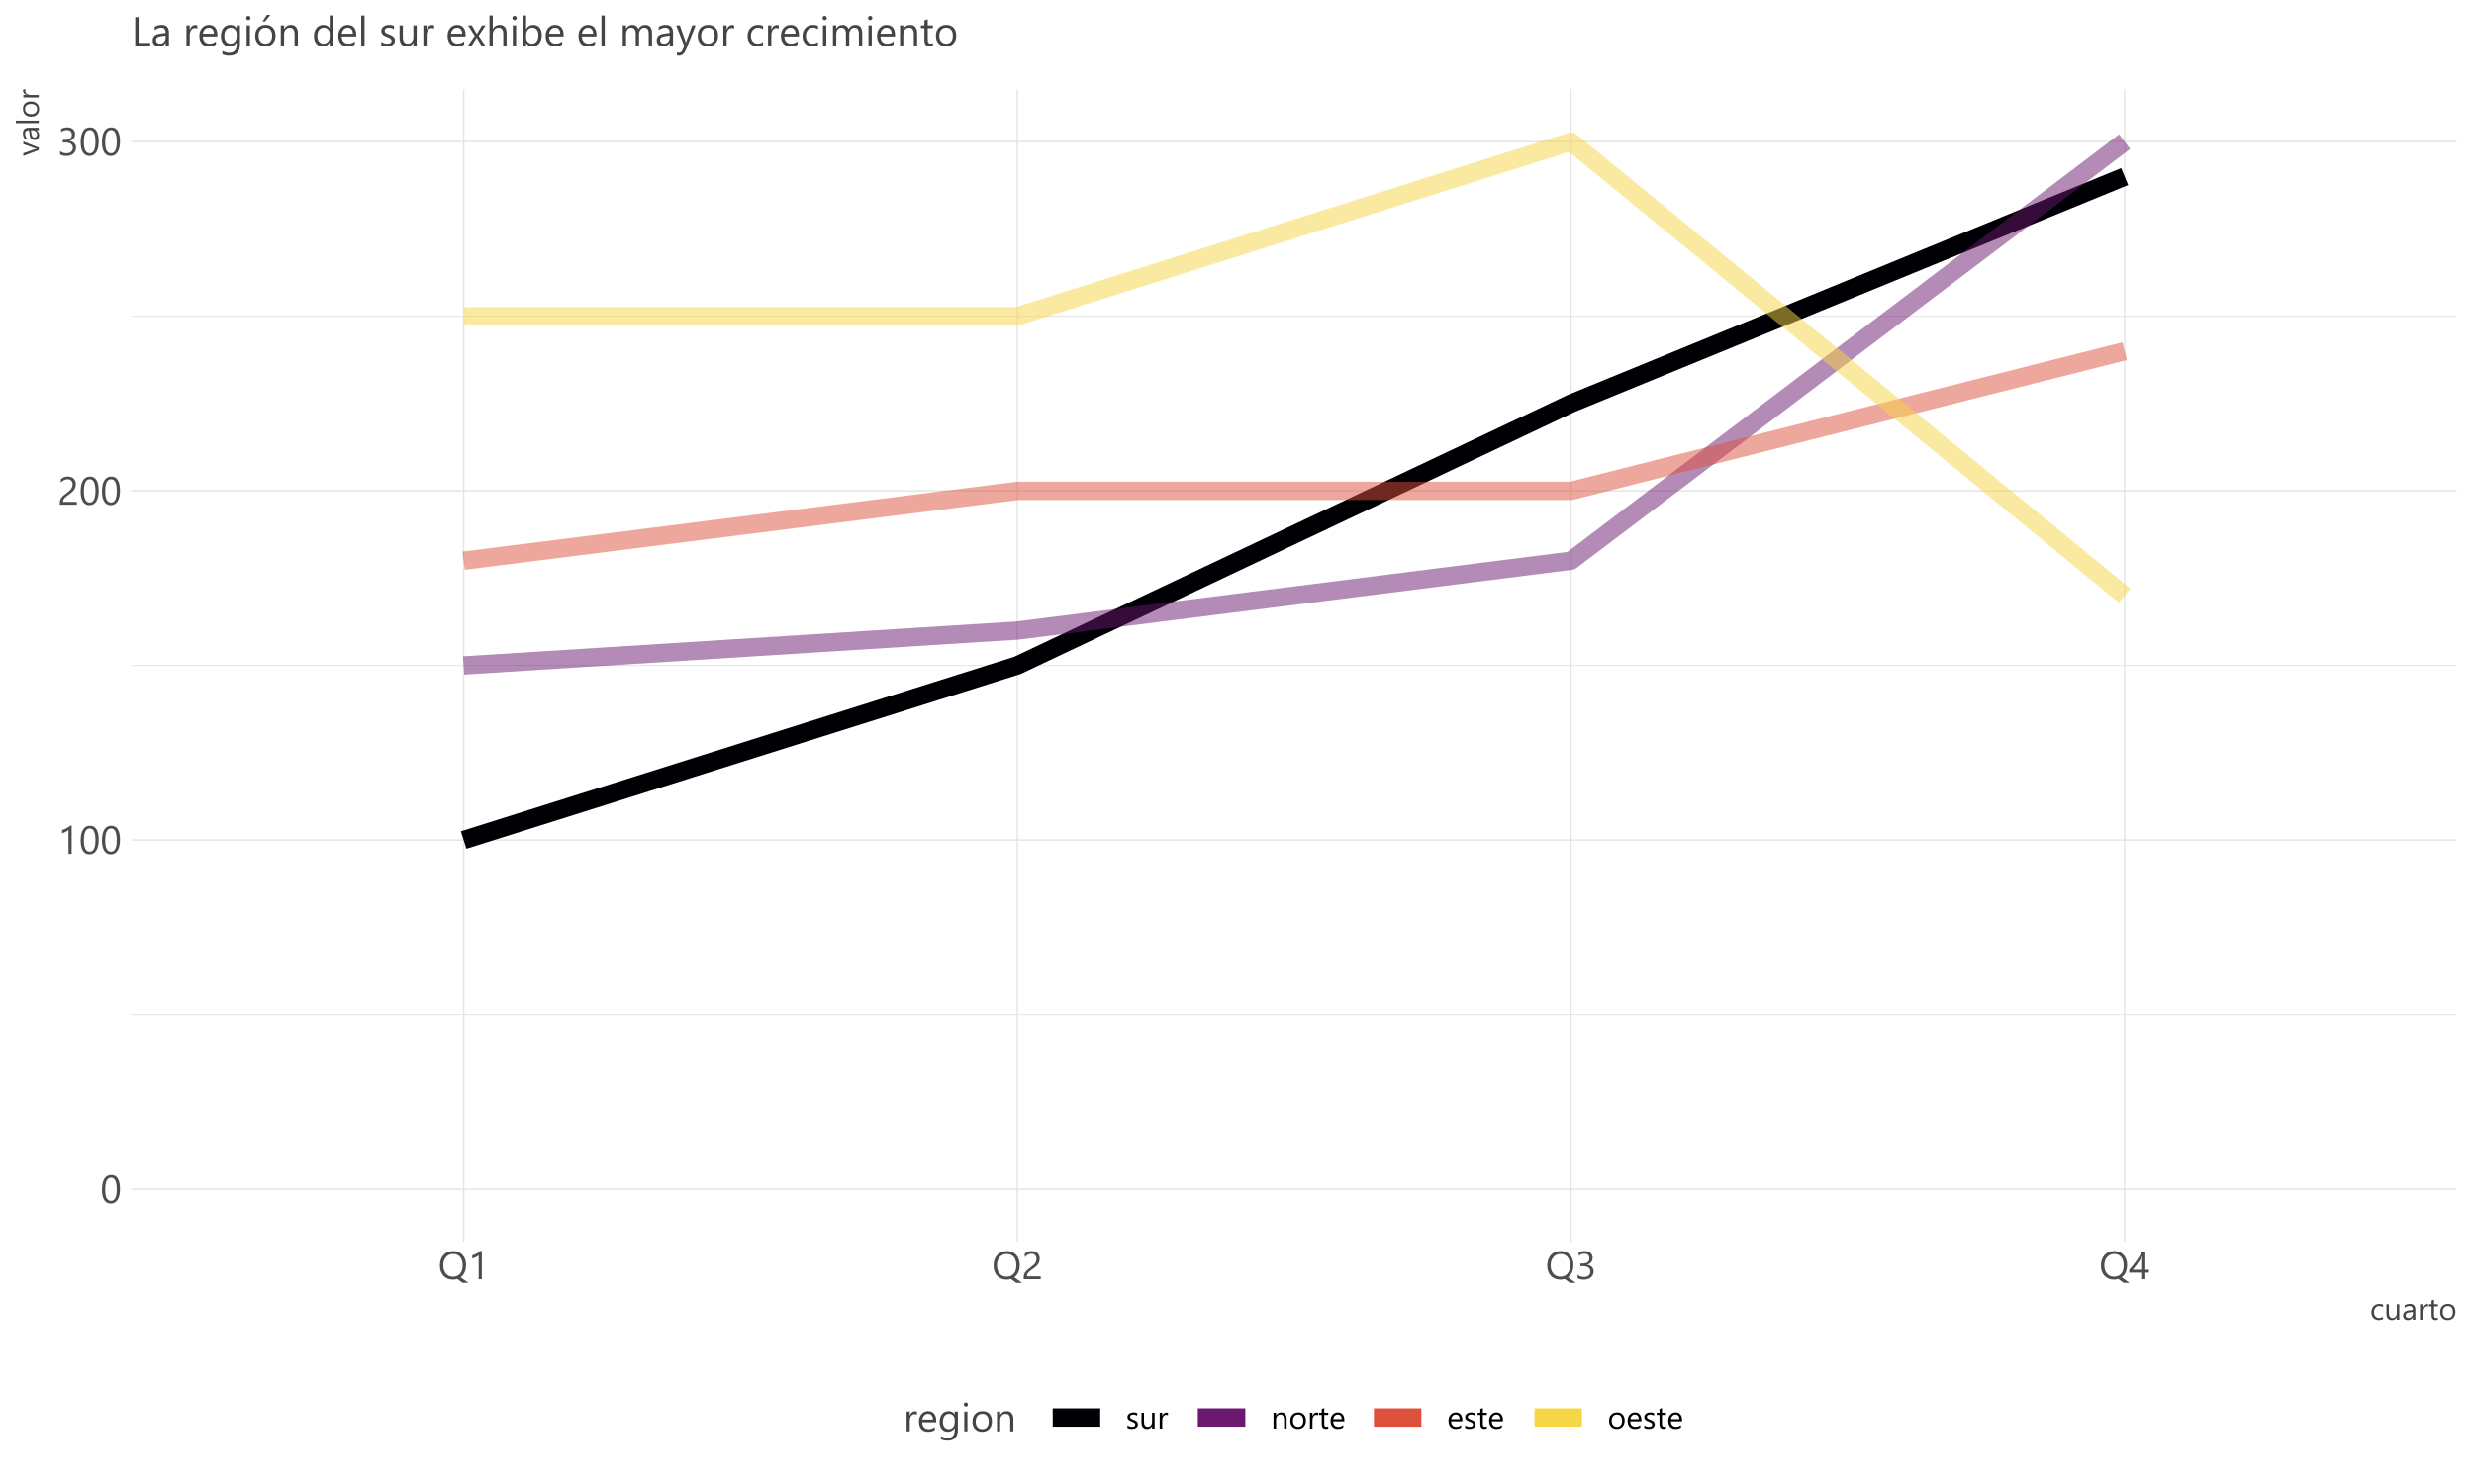 <?xml version="1.0" encoding="UTF-8"?>
<svg xmlns="http://www.w3.org/2000/svg" xmlns:xlink="http://www.w3.org/1999/xlink" width="720pt" height="432pt" viewBox="0 0 720 432" version="1.1">
<defs>
<g>
<symbol overflow="visible" id="glyph0-0">
<path style="stroke:none;" d="M 0.934 0 L 0.934 -7.852 L 6.492 -7.852 L 6.492 0 Z M 1.762 -0.832 L 5.66 -0.832 L 5.66 -7.02 L 1.762 -7.02 Z M 1.762 -0.832 "/>
</symbol>
<symbol overflow="visible" id="glyph0-1">
<path style="stroke:none;" d="M 5.727 -4.059 C 5.723 -3.383 5.664 -2.785 5.543 -2.27 C 5.422 -1.746 5.246 -1.309 5.016 -0.949 C 4.785 -0.59 4.5 -0.316 4.168 -0.137 C 3.832 0.051 3.453 0.141 3.027 0.141 C 2.621 0.141 2.262 0.055 1.945 -0.125 C 1.629 -0.301 1.359 -0.562 1.145 -0.902 C 0.926 -1.242 0.762 -1.66 0.652 -2.156 C 0.535 -2.652 0.48 -3.219 0.484 -3.863 C 0.48 -4.562 0.539 -5.184 0.66 -5.727 C 0.773 -6.262 0.945 -6.715 1.18 -7.082 C 1.406 -7.445 1.691 -7.723 2.031 -7.91 C 2.367 -8.094 2.754 -8.184 3.195 -8.188 C 4.879 -8.184 5.723 -6.809 5.727 -4.059 Z M 4.785 -3.969 C 4.781 -6.258 4.234 -7.406 3.148 -7.406 C 1.996 -7.406 1.422 -6.238 1.426 -3.906 C 1.422 -1.73 1.988 -0.645 3.117 -0.645 C 4.227 -0.645 4.781 -1.75 4.785 -3.969 Z M 4.785 -3.969 "/>
</symbol>
<symbol overflow="visible" id="glyph0-2">
<path style="stroke:none;" d="M 4.066 0 L 3.145 0 L 3.145 -6.957 C 3.07 -6.883 2.965 -6.801 2.832 -6.711 C 2.691 -6.617 2.539 -6.527 2.371 -6.438 C 2.199 -6.348 2.02 -6.266 1.832 -6.188 C 1.641 -6.109 1.457 -6.047 1.281 -6.004 L 1.281 -6.934 C 1.48 -6.988 1.695 -7.066 1.922 -7.16 C 2.148 -7.254 2.371 -7.359 2.59 -7.48 C 2.809 -7.598 3.016 -7.723 3.211 -7.852 C 3.406 -7.98 3.574 -8.105 3.719 -8.23 L 4.066 -8.23 Z M 4.066 0 "/>
</symbol>
<symbol overflow="visible" id="glyph0-3">
<path style="stroke:none;" d="M 4.336 -5.941 C 4.336 -6.188 4.297 -6.402 4.219 -6.586 C 4.141 -6.77 4.035 -6.922 3.906 -7.043 C 3.77 -7.164 3.613 -7.254 3.438 -7.316 C 3.254 -7.375 3.059 -7.406 2.852 -7.406 C 2.668 -7.406 2.492 -7.379 2.324 -7.332 C 2.148 -7.281 1.98 -7.215 1.82 -7.133 C 1.656 -7.043 1.5 -6.941 1.352 -6.824 C 1.199 -6.703 1.059 -6.57 0.926 -6.422 L 0.926 -7.414 C 1.184 -7.66 1.473 -7.852 1.793 -7.988 C 2.113 -8.117 2.504 -8.184 2.965 -8.188 C 3.293 -8.184 3.598 -8.137 3.879 -8.043 C 4.16 -7.945 4.402 -7.805 4.609 -7.625 C 4.812 -7.438 4.973 -7.211 5.094 -6.945 C 5.211 -6.672 5.273 -6.363 5.273 -6.02 C 5.273 -5.699 5.234 -5.41 5.164 -5.152 C 5.086 -4.891 4.977 -4.648 4.832 -4.422 C 4.68 -4.191 4.492 -3.973 4.273 -3.766 C 4.047 -3.555 3.785 -3.344 3.48 -3.129 C 3.102 -2.855 2.789 -2.625 2.547 -2.438 C 2.301 -2.246 2.105 -2.066 1.961 -1.902 C 1.816 -1.734 1.715 -1.566 1.656 -1.402 C 1.598 -1.23 1.57 -1.039 1.57 -0.824 L 5.582 -0.824 L 5.582 0 L 0.613 0 L 0.613 -0.398 C 0.609 -0.742 0.645 -1.043 0.723 -1.309 C 0.793 -1.566 0.918 -1.816 1.094 -2.055 C 1.262 -2.289 1.488 -2.523 1.77 -2.762 C 2.051 -2.996 2.391 -3.262 2.797 -3.559 C 3.086 -3.766 3.332 -3.969 3.527 -4.16 C 3.723 -4.348 3.879 -4.535 4.004 -4.73 C 4.121 -4.918 4.207 -5.113 4.258 -5.312 C 4.309 -5.508 4.336 -5.719 4.336 -5.941 Z M 4.336 -5.941 "/>
</symbol>
<symbol overflow="visible" id="glyph0-4">
<path style="stroke:none;" d="M 5.352 -2.281 C 5.348 -1.914 5.281 -1.586 5.145 -1.289 C 5.008 -0.992 4.812 -0.734 4.566 -0.523 C 4.316 -0.309 4.02 -0.145 3.672 -0.031 C 3.32 0.086 2.938 0.141 2.52 0.141 C 1.754 0.141 1.145 -0.004 0.691 -0.297 L 0.691 -1.285 C 1.23 -0.855 1.852 -0.645 2.555 -0.645 C 2.836 -0.645 3.09 -0.68 3.316 -0.75 C 3.543 -0.82 3.734 -0.922 3.898 -1.059 C 4.059 -1.191 4.184 -1.355 4.273 -1.547 C 4.359 -1.738 4.406 -1.953 4.406 -2.195 C 4.406 -3.246 3.656 -3.773 2.16 -3.773 L 1.492 -3.773 L 1.492 -4.555 L 2.129 -4.555 C 3.449 -4.551 4.113 -5.047 4.117 -6.035 C 4.113 -6.949 3.609 -7.406 2.602 -7.406 C 2.031 -7.406 1.496 -7.215 1 -6.832 L 1 -7.727 C 1.512 -8.031 2.121 -8.184 2.828 -8.188 C 3.164 -8.184 3.469 -8.137 3.746 -8.047 C 4.016 -7.949 4.25 -7.82 4.445 -7.652 C 4.637 -7.484 4.789 -7.281 4.898 -7.047 C 5.004 -6.809 5.055 -6.547 5.059 -6.266 C 5.055 -5.203 4.52 -4.523 3.453 -4.223 L 3.453 -4.199 C 3.723 -4.168 3.977 -4.102 4.211 -4 C 4.441 -3.895 4.641 -3.762 4.812 -3.598 C 4.977 -3.434 5.109 -3.238 5.207 -3.016 C 5.301 -2.793 5.348 -2.547 5.352 -2.281 Z M 5.352 -2.281 "/>
</symbol>
<symbol overflow="visible" id="glyph0-5">
<path style="stroke:none;" d="M 4.301 0.133 C 3.16 0.129 2.242 -0.242 1.555 -0.992 C 0.867 -1.742 0.527 -2.723 0.527 -3.93 C 0.527 -5.227 0.875 -6.262 1.578 -7.031 C 2.277 -7.801 3.23 -8.184 4.438 -8.188 C 5.539 -8.184 6.434 -7.809 7.121 -7.062 C 7.797 -6.312 8.137 -5.336 8.141 -4.129 C 8.137 -2.812 7.789 -1.773 7.098 -1.012 C 6.93 -0.824 6.754 -0.668 6.57 -0.539 L 8.832 1.082 L 7.121 1.082 L 5.605 -0.051 C 5.203 0.07 4.77 0.129 4.301 0.133 Z M 4.367 -7.332 C 3.52 -7.328 2.836 -7.023 2.309 -6.418 C 1.777 -5.805 1.512 -5.004 1.516 -4.016 C 1.512 -3.023 1.77 -2.227 2.285 -1.617 C 2.801 -1.016 3.473 -0.715 4.301 -0.715 C 5.184 -0.715 5.879 -1 6.391 -1.578 C 6.895 -2.148 7.148 -2.957 7.152 -4 C 7.148 -5.062 6.902 -5.883 6.414 -6.465 C 5.918 -7.039 5.234 -7.328 4.367 -7.332 Z M 4.367 -7.332 "/>
</symbol>
<symbol overflow="visible" id="glyph0-6">
<path style="stroke:none;" d="M 4.773 -8.051 L 4.773 -2.734 L 5.805 -2.734 L 5.805 -1.891 L 4.773 -1.891 L 4.773 0 L 3.863 0 L 3.863 -1.891 L 0.078 -1.891 L 0.078 -2.691 C 0.426 -3.082 0.781 -3.508 1.145 -3.961 C 1.5 -4.41 1.844 -4.867 2.176 -5.332 C 2.5 -5.797 2.805 -6.258 3.086 -6.723 C 3.363 -7.184 3.598 -7.629 3.789 -8.051 Z M 1.117 -2.734 L 3.863 -2.734 L 3.863 -6.676 C 3.578 -6.184 3.312 -5.746 3.066 -5.363 C 2.812 -4.973 2.574 -4.625 2.352 -4.312 C 2.121 -3.996 1.906 -3.711 1.699 -3.457 C 1.492 -3.203 1.297 -2.961 1.117 -2.734 Z M 1.117 -2.734 "/>
</symbol>
<symbol overflow="visible" id="glyph0-7">
<path style="stroke:none;" d="M 3.93 -4.816 C 3.766 -4.941 3.535 -5.004 3.234 -5.004 C 2.84 -5.004 2.508 -4.816 2.246 -4.445 C 1.98 -4.074 1.852 -3.57 1.852 -2.93 L 1.852 0 L 0.934 0 L 0.934 -5.75 L 1.852 -5.75 L 1.852 -4.566 L 1.875 -4.566 C 2.004 -4.965 2.203 -5.281 2.473 -5.512 C 2.742 -5.734 3.043 -5.848 3.379 -5.852 C 3.617 -5.848 3.801 -5.82 3.93 -5.773 Z M 3.93 -4.816 "/>
</symbol>
<symbol overflow="visible" id="glyph0-8">
<path style="stroke:none;" d="M 5.555 -2.645 L 1.492 -2.645 C 1.504 -2 1.676 -1.508 2.008 -1.16 C 2.336 -0.812 2.789 -0.637 3.367 -0.641 C 4.012 -0.637 4.609 -0.852 5.156 -1.281 L 5.156 -0.414 C 4.648 -0.051 3.977 0.129 3.148 0.133 C 2.332 0.129 1.695 -0.129 1.234 -0.648 C 0.77 -1.168 0.539 -1.902 0.539 -2.852 C 0.539 -3.746 0.793 -4.477 1.301 -5.039 C 1.809 -5.602 2.438 -5.883 3.188 -5.883 C 3.938 -5.883 4.52 -5.637 4.934 -5.152 C 5.348 -4.664 5.555 -3.992 5.555 -3.129 Z M 4.609 -3.426 C 4.605 -3.953 4.477 -4.367 4.227 -4.664 C 3.969 -4.961 3.617 -5.109 3.172 -5.109 C 2.734 -5.109 2.367 -4.953 2.066 -4.645 C 1.762 -4.332 1.574 -3.926 1.504 -3.426 Z M 4.609 -3.426 "/>
</symbol>
<symbol overflow="visible" id="glyph0-9">
<path style="stroke:none;" d="M 5.84 -0.461 C 5.836 1.652 4.824 2.707 2.809 2.707 C 2.094 2.707 1.473 2.57 0.945 2.301 L 0.945 1.383 C 1.586 1.742 2.203 1.922 2.797 1.922 C 4.207 1.922 4.914 1.172 4.918 -0.336 L 4.918 -0.965 L 4.898 -0.965 C 4.457 -0.234 3.797 0.129 2.922 0.133 C 2.203 0.129 1.625 -0.125 1.191 -0.633 C 0.754 -1.141 0.539 -1.824 0.539 -2.691 C 0.539 -3.664 0.773 -4.441 1.242 -5.02 C 1.711 -5.594 2.352 -5.883 3.172 -5.883 C 3.945 -5.883 4.523 -5.57 4.898 -4.953 L 4.918 -4.953 L 4.918 -5.75 L 5.84 -5.75 Z M 4.918 -2.602 L 4.918 -3.449 C 4.914 -3.902 4.762 -4.293 4.453 -4.621 C 4.145 -4.945 3.758 -5.109 3.301 -5.109 C 2.73 -5.109 2.285 -4.902 1.965 -4.488 C 1.641 -4.074 1.48 -3.492 1.484 -2.75 C 1.48 -2.109 1.637 -1.598 1.945 -1.215 C 2.254 -0.828 2.66 -0.637 3.172 -0.641 C 3.688 -0.637 4.109 -0.82 4.434 -1.191 C 4.754 -1.555 4.914 -2.027 4.918 -2.602 Z M 4.918 -2.602 "/>
</symbol>
<symbol overflow="visible" id="glyph0-10">
<path style="stroke:none;" d="M 1.402 -7.211 C 1.234 -7.207 1.094 -7.262 0.98 -7.379 C 0.863 -7.488 0.809 -7.633 0.809 -7.805 C 0.809 -7.977 0.863 -8.117 0.98 -8.234 C 1.094 -8.344 1.234 -8.402 1.402 -8.406 C 1.566 -8.402 1.711 -8.344 1.832 -8.234 C 1.949 -8.117 2.008 -7.977 2.012 -7.805 C 2.008 -7.641 1.949 -7.5 1.832 -7.383 C 1.711 -7.266 1.566 -7.207 1.402 -7.211 Z M 1.852 0 L 0.934 0 L 0.934 -5.75 L 1.852 -5.75 Z M 1.852 0 "/>
</symbol>
<symbol overflow="visible" id="glyph0-11">
<path style="stroke:none;" d="M 3.336 0.133 C 2.484 0.129 1.809 -0.137 1.301 -0.672 C 0.793 -1.207 0.539 -1.918 0.539 -2.809 C 0.539 -3.77 0.801 -4.523 1.328 -5.07 C 1.855 -5.609 2.57 -5.883 3.469 -5.883 C 4.328 -5.883 4.996 -5.617 5.477 -5.09 C 5.957 -4.562 6.199 -3.832 6.199 -2.898 C 6.199 -1.98 5.938 -1.246 5.422 -0.695 C 4.898 -0.145 4.203 0.129 3.336 0.133 Z M 3.402 -5.109 C 2.809 -5.109 2.34 -4.906 2 -4.504 C 1.652 -4.102 1.48 -3.547 1.484 -2.84 C 1.48 -2.156 1.656 -1.621 2.004 -1.23 C 2.352 -0.836 2.816 -0.637 3.402 -0.641 C 3.996 -0.637 4.453 -0.832 4.777 -1.219 C 5.094 -1.602 5.254 -2.148 5.258 -2.863 C 5.254 -3.578 5.094 -4.133 4.777 -4.523 C 4.453 -4.914 3.996 -5.109 3.402 -5.109 Z M 3.402 -5.109 "/>
</symbol>
<symbol overflow="visible" id="glyph0-12">
<path style="stroke:none;" d="M 5.703 0 L 4.785 0 L 4.785 -3.281 C 4.781 -4.5 4.336 -5.109 3.449 -5.109 C 2.984 -5.109 2.602 -4.934 2.305 -4.59 C 2 -4.238 1.852 -3.805 1.852 -3.281 L 1.852 0 L 0.934 0 L 0.934 -5.75 L 1.852 -5.75 L 1.852 -4.797 L 1.875 -4.797 C 2.309 -5.52 2.938 -5.883 3.762 -5.883 C 4.391 -5.883 4.871 -5.68 5.203 -5.273 C 5.535 -4.867 5.699 -4.281 5.703 -3.516 Z M 5.703 0 "/>
</symbol>
<symbol overflow="visible" id="glyph1-0">
<path style="stroke:none;" d="M 0.73 0 L 0.73 -6.145 L 5.078 -6.145 L 5.078 0 Z M 1.379 -0.648 L 4.43 -0.648 L 4.43 -5.492 L 1.379 -5.492 Z M 1.379 -0.648 "/>
</symbol>
<symbol overflow="visible" id="glyph1-1">
<path style="stroke:none;" d="M 3.797 -0.207 C 3.449 0.004 3.039 0.105 2.566 0.105 C 1.926 0.105 1.406 -0.102 1.012 -0.52 C 0.617 -0.938 0.422 -1.48 0.422 -2.145 C 0.422 -2.887 0.633 -3.48 1.059 -3.93 C 1.48 -4.379 2.047 -4.605 2.758 -4.605 C 3.152 -4.605 3.5 -4.531 3.805 -4.387 L 3.805 -3.648 C 3.469 -3.879 3.113 -3.996 2.734 -4 C 2.27 -3.996 1.891 -3.832 1.602 -3.504 C 1.305 -3.176 1.16 -2.742 1.16 -2.207 C 1.16 -1.676 1.297 -1.258 1.574 -0.957 C 1.852 -0.648 2.223 -0.496 2.688 -0.5 C 3.078 -0.496 3.449 -0.629 3.797 -0.891 Z M 3.797 -0.207 "/>
</symbol>
<symbol overflow="visible" id="glyph1-2">
<path style="stroke:none;" d="M 4.367 0 L 3.648 0 L 3.648 -0.711 L 3.629 -0.711 C 3.324 -0.164 2.863 0.105 2.242 0.105 C 1.168 0.105 0.633 -0.531 0.633 -1.812 L 0.633 -4.5 L 1.348 -4.5 L 1.348 -1.926 C 1.348 -0.973 1.711 -0.496 2.438 -0.5 C 2.789 -0.496 3.078 -0.625 3.305 -0.887 C 3.531 -1.145 3.645 -1.484 3.648 -1.906 L 3.648 -4.5 L 4.367 -4.5 Z M 4.367 0 "/>
</symbol>
<symbol overflow="visible" id="glyph1-3">
<path style="stroke:none;" d="M 3.949 0 L 3.23 0 L 3.23 -0.703 L 3.211 -0.703 C 2.898 -0.164 2.438 0.105 1.828 0.105 C 1.379 0.105 1.027 -0.012 0.773 -0.25 C 0.52 -0.484 0.391 -0.801 0.395 -1.195 C 0.391 -2.035 0.887 -2.523 1.883 -2.664 L 3.23 -2.852 C 3.227 -3.613 2.918 -3.996 2.305 -4 C 1.758 -3.996 1.27 -3.812 0.836 -3.445 L 0.836 -4.184 C 1.277 -4.465 1.785 -4.605 2.363 -4.605 C 3.418 -4.605 3.949 -4.043 3.949 -2.926 Z M 3.23 -2.277 L 2.145 -2.125 C 1.809 -2.074 1.555 -1.992 1.387 -1.875 C 1.215 -1.758 1.129 -1.547 1.133 -1.25 C 1.129 -1.023 1.207 -0.844 1.367 -0.707 C 1.523 -0.566 1.734 -0.496 1.996 -0.5 C 2.352 -0.496 2.645 -0.621 2.879 -0.875 C 3.109 -1.125 3.227 -1.445 3.23 -1.828 Z M 3.23 -2.277 "/>
</symbol>
<symbol overflow="visible" id="glyph1-4">
<path style="stroke:none;" d="M 3.078 -3.77 C 2.945 -3.863 2.766 -3.914 2.531 -3.914 C 2.223 -3.914 1.965 -3.77 1.758 -3.48 C 1.551 -3.191 1.445 -2.793 1.449 -2.293 L 1.449 0 L 0.73 0 L 0.73 -4.5 L 1.449 -4.5 L 1.449 -3.574 L 1.469 -3.574 C 1.566 -3.887 1.723 -4.133 1.938 -4.312 C 2.145 -4.488 2.379 -4.574 2.645 -4.578 C 2.828 -4.574 2.973 -4.555 3.078 -4.516 Z M 3.078 -3.77 "/>
</symbol>
<symbol overflow="visible" id="glyph1-5">
<path style="stroke:none;" d="M 2.816 -0.043 C 2.645 0.051 2.422 0.094 2.145 0.098 C 1.355 0.094 0.961 -0.344 0.961 -1.223 L 0.961 -3.883 L 0.188 -3.883 L 0.188 -4.5 L 0.961 -4.5 L 0.961 -5.598 L 1.684 -5.832 L 1.684 -4.5 L 2.816 -4.5 L 2.816 -3.883 L 1.684 -3.883 L 1.684 -1.348 C 1.68 -1.047 1.73 -0.832 1.836 -0.703 C 1.938 -0.57 2.109 -0.504 2.348 -0.508 C 2.523 -0.504 2.68 -0.555 2.816 -0.66 Z M 2.816 -0.043 "/>
</symbol>
<symbol overflow="visible" id="glyph1-6">
<path style="stroke:none;" d="M 2.609 0.105 C 1.941 0.105 1.41 -0.102 1.016 -0.523 C 0.617 -0.941 0.422 -1.5 0.422 -2.195 C 0.422 -2.949 0.625 -3.539 1.039 -3.969 C 1.449 -4.391 2.008 -4.605 2.715 -4.605 C 3.383 -4.605 3.906 -4.398 4.285 -3.984 C 4.66 -3.57 4.852 -2.996 4.852 -2.266 C 4.852 -1.547 4.648 -0.973 4.242 -0.543 C 3.836 -0.109 3.289 0.105 2.609 0.105 Z M 2.664 -4 C 2.199 -3.996 1.832 -3.84 1.562 -3.527 C 1.293 -3.211 1.16 -2.773 1.16 -2.223 C 1.16 -1.684 1.293 -1.266 1.566 -0.961 C 1.836 -0.652 2.203 -0.496 2.664 -0.5 C 3.129 -0.496 3.488 -0.648 3.738 -0.953 C 3.988 -1.254 4.113 -1.684 4.113 -2.242 C 4.113 -2.801 3.988 -3.234 3.738 -3.543 C 3.488 -3.844 3.129 -3.996 2.664 -4 Z M 2.664 -4 "/>
</symbol>
<symbol overflow="visible" id="glyph2-0">
<path style="stroke:none;" d="M 0 -0.73 L -6.145 -0.73 L -6.145 -5.078 L 0 -5.078 Z M -0.648 -1.379 L -0.648 -4.43 L -5.492 -4.43 L -5.492 -1.379 Z M -0.648 -1.379 "/>
</symbol>
<symbol overflow="visible" id="glyph2-1">
<path style="stroke:none;" d="M -4.5 -4.266 L 0 -2.473 L 0 -1.766 L -4.5 -0.062 L -4.5 -0.852 L -1.23 -1.996 C -0.988 -2.078 -0.777 -2.129 -0.602 -2.152 L -0.602 -2.172 C -0.824 -2.199 -1.027 -2.246 -1.211 -2.312 L -4.5 -3.508 Z M -4.5 -4.266 "/>
</symbol>
<symbol overflow="visible" id="glyph2-2">
<path style="stroke:none;" d="M 0 -3.949 L 0 -3.23 L -0.703 -3.23 L -0.703 -3.211 C -0.164 -2.898 0.105 -2.438 0.105 -1.828 C 0.105 -1.379 -0.012 -1.027 -0.25 -0.773 C -0.484 -0.52 -0.801 -0.391 -1.195 -0.395 C -2.035 -0.391 -2.523 -0.887 -2.664 -1.883 L -2.852 -3.23 C -3.613 -3.227 -3.996 -2.918 -4 -2.305 C -3.996 -1.758 -3.812 -1.27 -3.445 -0.836 L -4.184 -0.836 C -4.465 -1.277 -4.605 -1.785 -4.605 -2.363 C -4.605 -3.418 -4.043 -3.949 -2.926 -3.949 Z M -2.277 -3.23 L -2.125 -2.145 C -2.074 -1.809 -1.992 -1.555 -1.875 -1.387 C -1.758 -1.215 -1.547 -1.129 -1.25 -1.133 C -1.023 -1.129 -0.844 -1.207 -0.707 -1.367 C -0.566 -1.523 -0.496 -1.734 -0.5 -1.996 C -0.496 -2.352 -0.621 -2.645 -0.875 -2.879 C -1.125 -3.109 -1.445 -3.227 -1.828 -3.23 Z M -2.277 -3.23 "/>
</symbol>
<symbol overflow="visible" id="glyph2-3">
<path style="stroke:none;" d="M 0 -1.449 L 0 -0.73 L -6.664 -0.73 L -6.664 -1.449 Z M 0 -1.449 "/>
</symbol>
<symbol overflow="visible" id="glyph2-4">
<path style="stroke:none;" d="M 0.105 -2.609 C 0.105 -1.941 -0.102 -1.41 -0.523 -1.016 C -0.941 -0.617 -1.5 -0.422 -2.195 -0.422 C -2.949 -0.422 -3.539 -0.625 -3.969 -1.039 C -4.391 -1.449 -4.605 -2.008 -4.605 -2.715 C -4.605 -3.383 -4.398 -3.906 -3.984 -4.285 C -3.57 -4.66 -2.996 -4.852 -2.266 -4.852 C -1.547 -4.852 -0.973 -4.648 -0.543 -4.242 C -0.109 -3.836 0.105 -3.289 0.105 -2.609 Z M -4 -2.664 C -3.996 -2.199 -3.84 -1.832 -3.527 -1.562 C -3.211 -1.293 -2.773 -1.16 -2.223 -1.16 C -1.684 -1.16 -1.266 -1.293 -0.961 -1.566 C -0.652 -1.836 -0.496 -2.203 -0.5 -2.664 C -0.496 -3.129 -0.648 -3.488 -0.953 -3.738 C -1.254 -3.988 -1.684 -4.113 -2.242 -4.113 C -2.801 -4.113 -3.234 -3.988 -3.543 -3.738 C -3.844 -3.488 -3.996 -3.129 -4 -2.664 Z M -4 -2.664 "/>
</symbol>
<symbol overflow="visible" id="glyph2-5">
<path style="stroke:none;" d="M -3.77 -3.078 C -3.863 -2.945 -3.914 -2.766 -3.914 -2.531 C -3.914 -2.223 -3.77 -1.965 -3.48 -1.758 C -3.191 -1.551 -2.793 -1.445 -2.293 -1.449 L 0 -1.449 L 0 -0.73 L -4.5 -0.73 L -4.5 -1.449 L -3.574 -1.449 L -3.574 -1.469 C -3.887 -1.566 -4.133 -1.723 -4.312 -1.938 C -4.488 -2.145 -4.574 -2.379 -4.578 -2.645 C -4.574 -2.828 -4.555 -2.973 -4.516 -3.078 Z M -3.77 -3.078 "/>
</symbol>
<symbol overflow="visible" id="glyph3-0">
<path style="stroke:none;" d="M 0.746 0 L 0.746 -6.281 L 5.191 -6.281 L 5.191 0 Z M 1.41 -0.664 L 4.527 -0.664 L 4.527 -5.617 L 1.41 -5.617 Z M 1.41 -0.664 "/>
</symbol>
<symbol overflow="visible" id="glyph3-1">
<path style="stroke:none;" d="M 0.469 -0.168 L 0.469 -0.957 C 0.867 -0.656 1.309 -0.508 1.793 -0.512 C 2.438 -0.508 2.758 -0.727 2.762 -1.16 C 2.758 -1.281 2.73 -1.383 2.68 -1.469 C 2.621 -1.551 2.547 -1.625 2.453 -1.695 C 2.355 -1.758 2.246 -1.82 2.121 -1.875 C 1.996 -1.926 1.859 -1.98 1.711 -2.039 C 1.508 -2.117 1.328 -2.195 1.176 -2.281 C 1.02 -2.359 0.891 -2.453 0.789 -2.562 C 0.684 -2.664 0.605 -2.781 0.555 -2.914 C 0.5 -3.043 0.473 -3.199 0.477 -3.379 C 0.473 -3.594 0.523 -3.785 0.625 -3.949 C 0.723 -4.113 0.855 -4.25 1.02 -4.367 C 1.184 -4.477 1.371 -4.562 1.582 -4.621 C 1.793 -4.676 2.012 -4.703 2.238 -4.707 C 2.637 -4.703 2.992 -4.637 3.305 -4.5 L 3.305 -3.754 C 2.965 -3.977 2.574 -4.09 2.137 -4.09 C 2 -4.09 1.875 -4.07 1.766 -4.039 C 1.648 -4.004 1.555 -3.961 1.477 -3.906 C 1.398 -3.848 1.336 -3.781 1.293 -3.703 C 1.25 -3.625 1.23 -3.535 1.23 -3.441 C 1.23 -3.316 1.25 -3.219 1.293 -3.141 C 1.336 -3.059 1.398 -2.984 1.484 -2.926 C 1.566 -2.859 1.672 -2.805 1.793 -2.754 C 1.91 -2.699 2.047 -2.641 2.203 -2.586 C 2.406 -2.508 2.586 -2.43 2.75 -2.348 C 2.906 -2.262 3.043 -2.168 3.16 -2.066 C 3.27 -1.961 3.359 -1.844 3.422 -1.711 C 3.484 -1.574 3.516 -1.414 3.516 -1.23 C 3.516 -1.004 3.465 -0.805 3.363 -0.637 C 3.262 -0.469 3.129 -0.328 2.965 -0.219 C 2.797 -0.105 2.602 -0.027 2.387 0.027 C 2.164 0.078 1.938 0.105 1.699 0.109 C 1.223 0.105 0.812 0.016 0.469 -0.168 Z M 0.469 -0.168 "/>
</symbol>
<symbol overflow="visible" id="glyph3-2">
<path style="stroke:none;" d="M 4.465 0 L 3.73 0 L 3.73 -0.727 L 3.711 -0.727 C 3.402 -0.172 2.93 0.105 2.293 0.109 C 1.191 0.105 0.645 -0.547 0.648 -1.852 L 0.648 -4.602 L 1.379 -4.602 L 1.379 -1.969 C 1.375 -0.996 1.746 -0.508 2.492 -0.512 C 2.848 -0.508 3.145 -0.641 3.379 -0.91 C 3.609 -1.172 3.727 -1.52 3.73 -1.949 L 3.73 -4.602 L 4.465 -4.602 Z M 4.465 0 "/>
</symbol>
<symbol overflow="visible" id="glyph3-3">
<path style="stroke:none;" d="M 3.145 -3.855 C 3.016 -3.953 2.828 -4 2.586 -4.004 C 2.27 -4 2.008 -3.852 1.801 -3.559 C 1.586 -3.258 1.48 -2.855 1.484 -2.344 L 1.484 0 L 0.746 0 L 0.746 -4.602 L 1.484 -4.602 L 1.484 -3.652 L 1.5 -3.652 C 1.602 -3.973 1.762 -4.227 1.98 -4.406 C 2.195 -4.586 2.434 -4.676 2.703 -4.68 C 2.891 -4.676 3.039 -4.656 3.145 -4.617 Z M 3.145 -3.855 "/>
</symbol>
<symbol overflow="visible" id="glyph3-4">
<path style="stroke:none;" d="M 4.562 0 L 3.828 0 L 3.828 -2.625 C 3.824 -3.602 3.469 -4.09 2.758 -4.09 C 2.387 -4.09 2.082 -3.949 1.844 -3.672 C 1.602 -3.395 1.48 -3.047 1.484 -2.625 L 1.484 0 L 0.746 0 L 0.746 -4.602 L 1.484 -4.602 L 1.484 -3.836 L 1.5 -3.836 C 1.848 -4.414 2.352 -4.703 3.012 -4.707 C 3.512 -4.703 3.895 -4.543 4.164 -4.219 C 4.426 -3.895 4.559 -3.426 4.562 -2.812 Z M 4.562 0 "/>
</symbol>
<symbol overflow="visible" id="glyph3-5">
<path style="stroke:none;" d="M 2.668 0.109 C 1.984 0.105 1.441 -0.105 1.039 -0.535 C 0.629 -0.961 0.426 -1.531 0.43 -2.246 C 0.426 -3.016 0.637 -3.621 1.062 -4.055 C 1.484 -4.488 2.059 -4.703 2.777 -4.707 C 3.461 -4.703 3.996 -4.492 4.383 -4.074 C 4.766 -3.648 4.957 -3.062 4.961 -2.316 C 4.957 -1.582 4.75 -0.996 4.336 -0.555 C 3.922 -0.113 3.363 0.105 2.668 0.109 Z M 2.723 -4.09 C 2.246 -4.09 1.871 -3.926 1.598 -3.605 C 1.32 -3.277 1.184 -2.836 1.188 -2.273 C 1.184 -1.727 1.324 -1.297 1.605 -0.984 C 1.883 -0.668 2.254 -0.508 2.723 -0.512 C 3.195 -0.508 3.562 -0.664 3.82 -0.973 C 4.074 -1.281 4.199 -1.719 4.203 -2.293 C 4.199 -2.863 4.074 -3.309 3.82 -3.621 C 3.562 -3.934 3.195 -4.09 2.723 -4.09 Z M 2.723 -4.09 "/>
</symbol>
<symbol overflow="visible" id="glyph3-6">
<path style="stroke:none;" d="M 2.879 -0.047 C 2.699 0.047 2.473 0.094 2.191 0.098 C 1.387 0.094 0.984 -0.352 0.984 -1.25 L 0.984 -3.973 L 0.191 -3.973 L 0.191 -4.602 L 0.984 -4.602 L 0.984 -5.723 L 1.719 -5.961 L 1.719 -4.602 L 2.879 -4.602 L 2.879 -3.973 L 1.719 -3.973 L 1.719 -1.379 C 1.715 -1.066 1.77 -0.848 1.875 -0.719 C 1.98 -0.582 2.152 -0.516 2.398 -0.52 C 2.578 -0.516 2.738 -0.566 2.879 -0.676 Z M 2.879 -0.047 "/>
</symbol>
<symbol overflow="visible" id="glyph3-7">
<path style="stroke:none;" d="M 4.441 -2.117 L 1.195 -2.117 C 1.207 -1.602 1.344 -1.207 1.609 -0.93 C 1.871 -0.648 2.234 -0.508 2.695 -0.512 C 3.211 -0.508 3.688 -0.68 4.125 -1.023 L 4.125 -0.332 C 3.719 -0.039 3.184 0.105 2.52 0.109 C 1.871 0.105 1.359 -0.102 0.988 -0.516 C 0.613 -0.934 0.426 -1.52 0.43 -2.281 C 0.426 -2.992 0.629 -3.578 1.039 -4.031 C 1.441 -4.48 1.945 -4.703 2.551 -4.707 C 3.148 -4.703 3.613 -4.508 3.945 -4.121 C 4.273 -3.73 4.441 -3.191 4.441 -2.504 Z M 3.688 -2.742 C 3.68 -3.164 3.578 -3.492 3.379 -3.734 C 3.176 -3.969 2.895 -4.09 2.539 -4.09 C 2.188 -4.09 1.895 -3.965 1.652 -3.715 C 1.41 -3.465 1.258 -3.141 1.203 -2.742 Z M 3.688 -2.742 "/>
</symbol>
<symbol overflow="visible" id="glyph4-0">
<path style="stroke:none;" d="M 0.973 0 L 0.973 -8.191 L 6.773 -8.191 L 6.773 0 Z M 1.84 -0.867 L 5.906 -0.867 L 5.906 -7.324 L 1.84 -7.324 Z M 1.84 -0.867 "/>
</symbol>
<symbol overflow="visible" id="glyph4-1">
<path style="stroke:none;" d="M 5.461 0 L 1.102 0 L 1.102 -8.402 L 2.086 -8.402 L 2.086 -0.891 L 5.461 -0.891 Z M 5.461 0 "/>
</symbol>
<symbol overflow="visible" id="glyph4-2">
<path style="stroke:none;" d="M 5.266 0 L 4.305 0 L 4.305 -0.938 L 4.281 -0.938 C 3.863 -0.219 3.25 0.141 2.438 0.141 C 1.836 0.141 1.367 -0.016 1.031 -0.332 C 0.695 -0.648 0.527 -1.07 0.527 -1.594 C 0.527 -2.711 1.188 -3.363 2.508 -3.551 L 4.305 -3.805 C 4.301 -4.82 3.891 -5.332 3.07 -5.332 C 2.344 -5.332 1.691 -5.086 1.113 -4.594 L 1.113 -5.578 C 1.703 -5.953 2.383 -6.141 3.152 -6.141 C 4.559 -6.141 5.262 -5.395 5.266 -3.902 Z M 4.305 -3.035 L 2.859 -2.836 C 2.414 -2.773 2.078 -2.66 1.852 -2.504 C 1.625 -2.34 1.512 -2.062 1.512 -1.664 C 1.512 -1.371 1.613 -1.129 1.824 -0.945 C 2.031 -0.758 2.312 -0.668 2.66 -0.668 C 3.137 -0.668 3.527 -0.832 3.84 -1.168 C 4.145 -1.5 4.301 -1.926 4.305 -2.438 Z M 4.305 -3.035 "/>
</symbol>
<symbol overflow="visible" id="glyph4-3">
<path style="stroke:none;" d=""/>
</symbol>
<symbol overflow="visible" id="glyph4-4">
<path style="stroke:none;" d="M 4.102 -5.027 C 3.934 -5.152 3.691 -5.215 3.375 -5.219 C 2.961 -5.215 2.617 -5.023 2.344 -4.641 C 2.07 -4.254 1.934 -3.727 1.934 -3.059 L 1.934 0 L 0.973 0 L 0.973 -6 L 1.934 -6 L 1.934 -4.766 L 1.957 -4.766 C 2.094 -5.184 2.301 -5.512 2.586 -5.75 C 2.863 -5.984 3.18 -6.105 3.527 -6.105 C 3.777 -6.105 3.969 -6.078 4.102 -6.023 Z M 4.102 -5.027 "/>
</symbol>
<symbol overflow="visible" id="glyph4-5">
<path style="stroke:none;" d="M 5.797 -2.758 L 1.559 -2.758 C 1.574 -2.09 1.754 -1.574 2.098 -1.211 C 2.441 -0.848 2.914 -0.668 3.516 -0.668 C 4.191 -0.668 4.812 -0.891 5.379 -1.336 L 5.379 -0.434 C 4.848 -0.051 4.148 0.141 3.289 0.141 C 2.438 0.141 1.773 -0.129 1.289 -0.676 C 0.805 -1.215 0.562 -1.984 0.562 -2.977 C 0.562 -3.906 0.824 -4.664 1.355 -5.258 C 1.879 -5.844 2.539 -6.141 3.328 -6.141 C 4.113 -6.141 4.719 -5.887 5.152 -5.379 C 5.578 -4.871 5.793 -4.164 5.797 -3.266 Z M 4.812 -3.574 C 4.805 -4.129 4.672 -4.559 4.41 -4.867 C 4.145 -5.176 3.777 -5.332 3.312 -5.332 C 2.855 -5.332 2.473 -5.168 2.156 -4.844 C 1.836 -4.52 1.641 -4.098 1.57 -3.574 Z M 4.812 -3.574 "/>
</symbol>
<symbol overflow="visible" id="glyph4-6">
<path style="stroke:none;" d="M 6.094 -0.48 C 6.094 1.723 5.039 2.824 2.93 2.824 C 2.188 2.824 1.539 2.684 0.984 2.402 L 0.984 1.441 C 1.66 1.816 2.305 2.004 2.918 2.004 C 4.395 2.004 5.133 1.219 5.133 -0.352 L 5.133 -1.008 L 5.109 -1.008 C 4.648 -0.242 3.961 0.141 3.047 0.141 C 2.301 0.141 1.699 -0.125 1.246 -0.66 C 0.789 -1.191 0.562 -1.906 0.562 -2.805 C 0.562 -3.824 0.805 -4.637 1.297 -5.238 C 1.781 -5.84 2.453 -6.141 3.312 -6.141 C 4.117 -6.141 4.719 -5.816 5.109 -5.168 L 5.133 -5.168 L 5.133 -6 L 6.094 -6 Z M 5.133 -2.711 L 5.133 -3.598 C 5.133 -4.074 4.969 -4.48 4.648 -4.82 C 4.32 -5.16 3.922 -5.332 3.445 -5.332 C 2.852 -5.332 2.387 -5.113 2.051 -4.684 C 1.715 -4.25 1.547 -3.648 1.547 -2.871 C 1.547 -2.199 1.707 -1.664 2.031 -1.266 C 2.352 -0.867 2.777 -0.668 3.312 -0.668 C 3.844 -0.668 4.281 -0.859 4.625 -1.242 C 4.961 -1.625 5.133 -2.113 5.133 -2.711 Z M 5.133 -2.711 "/>
</symbol>
<symbol overflow="visible" id="glyph4-7">
<path style="stroke:none;" d="M 1.465 -7.523 C 1.293 -7.523 1.145 -7.582 1.023 -7.699 C 0.902 -7.816 0.844 -7.965 0.844 -8.145 C 0.844 -8.324 0.902 -8.473 1.023 -8.594 C 1.145 -8.711 1.293 -8.77 1.465 -8.773 C 1.637 -8.77 1.785 -8.711 1.91 -8.594 C 2.035 -8.473 2.098 -8.324 2.098 -8.145 C 2.098 -7.973 2.035 -7.824 1.91 -7.703 C 1.785 -7.582 1.637 -7.523 1.465 -7.523 Z M 1.934 0 L 0.973 0 L 0.973 -6 L 1.934 -6 Z M 1.934 0 "/>
</symbol>
<symbol overflow="visible" id="glyph4-8">
<path style="stroke:none;" d="M 3.48 0.141 C 2.59 0.141 1.879 -0.137 1.355 -0.699 C 0.824 -1.254 0.562 -2 0.562 -2.93 C 0.562 -3.938 0.836 -4.723 1.387 -5.289 C 1.938 -5.855 2.684 -6.141 3.621 -6.141 C 4.512 -6.141 5.207 -5.863 5.715 -5.312 C 6.215 -4.762 6.469 -4 6.469 -3.023 C 6.469 -2.062 6.195 -1.293 5.656 -0.723 C 5.109 -0.145 4.387 0.141 3.48 0.141 Z M 3.551 -5.332 C 2.934 -5.332 2.445 -5.121 2.086 -4.699 C 1.727 -4.277 1.547 -3.699 1.547 -2.965 C 1.547 -2.254 1.727 -1.691 2.09 -1.281 C 2.453 -0.871 2.941 -0.668 3.551 -0.668 C 4.172 -0.668 4.648 -0.867 4.984 -1.27 C 5.316 -1.672 5.484 -2.246 5.484 -2.988 C 5.484 -3.738 5.316 -4.316 4.984 -4.723 C 4.648 -5.129 4.172 -5.332 3.551 -5.332 Z M 4.957 -9.059 L 3.422 -7.137 L 2.68 -7.137 L 3.984 -9.059 Z M 4.957 -9.059 "/>
</symbol>
<symbol overflow="visible" id="glyph4-9">
<path style="stroke:none;" d="M 5.953 0 L 4.992 0 L 4.992 -3.422 C 4.992 -4.695 4.527 -5.332 3.598 -5.332 C 3.113 -5.332 2.715 -5.148 2.402 -4.789 C 2.09 -4.426 1.934 -3.973 1.934 -3.422 L 1.934 0 L 0.973 0 L 0.973 -6 L 1.934 -6 L 1.934 -5.004 L 1.957 -5.004 C 2.41 -5.762 3.066 -6.141 3.926 -6.141 C 4.582 -6.141 5.082 -5.926 5.43 -5.504 C 5.777 -5.074 5.953 -4.465 5.953 -3.668 Z M 5.953 0 "/>
</symbol>
<symbol overflow="visible" id="glyph4-10">
<path style="stroke:none;" d="M 6.094 0 L 5.133 0 L 5.133 -1.02 L 5.109 -1.02 C 4.664 -0.246 3.977 0.141 3.047 0.141 C 2.289 0.141 1.684 -0.125 1.238 -0.664 C 0.785 -1.195 0.562 -1.93 0.562 -2.859 C 0.562 -3.852 0.812 -4.645 1.312 -5.242 C 1.812 -5.84 2.477 -6.141 3.312 -6.141 C 4.133 -6.141 4.734 -5.816 5.109 -5.168 L 5.133 -5.168 L 5.133 -8.883 L 6.094 -8.883 Z M 5.133 -2.711 L 5.133 -3.598 C 5.133 -4.082 4.973 -4.492 4.652 -4.828 C 4.332 -5.164 3.926 -5.332 3.434 -5.332 C 2.848 -5.332 2.387 -5.117 2.051 -4.688 C 1.715 -4.258 1.547 -3.664 1.547 -2.906 C 1.547 -2.211 1.707 -1.664 2.031 -1.266 C 2.352 -0.867 2.785 -0.668 3.328 -0.668 C 3.863 -0.668 4.297 -0.859 4.633 -1.246 C 4.965 -1.633 5.133 -2.121 5.133 -2.711 Z M 5.133 -2.711 "/>
</symbol>
<symbol overflow="visible" id="glyph4-11">
<path style="stroke:none;" d="M 1.934 0 L 0.973 0 L 0.973 -8.883 L 1.934 -8.883 Z M 1.934 0 "/>
</symbol>
<symbol overflow="visible" id="glyph4-12">
<path style="stroke:none;" d="M 0.609 -0.219 L 0.609 -1.25 C 1.133 -0.859 1.707 -0.668 2.336 -0.668 C 3.176 -0.668 3.598 -0.949 3.602 -1.512 C 3.598 -1.668 3.562 -1.801 3.492 -1.918 C 3.422 -2.027 3.324 -2.129 3.199 -2.215 C 3.074 -2.301 2.93 -2.375 2.766 -2.445 C 2.602 -2.508 2.422 -2.582 2.234 -2.66 C 1.965 -2.766 1.73 -2.871 1.531 -2.98 C 1.328 -3.086 1.16 -3.207 1.027 -3.344 C 0.891 -3.477 0.789 -3.629 0.723 -3.805 C 0.652 -3.973 0.621 -4.176 0.621 -4.406 C 0.621 -4.688 0.684 -4.934 0.812 -5.152 C 0.941 -5.363 1.113 -5.547 1.328 -5.695 C 1.543 -5.844 1.789 -5.953 2.062 -6.027 C 2.336 -6.102 2.621 -6.141 2.918 -6.141 C 3.434 -6.141 3.898 -6.051 4.312 -5.871 L 4.312 -4.898 C 3.867 -5.188 3.359 -5.332 2.789 -5.332 C 2.609 -5.332 2.445 -5.309 2.301 -5.27 C 2.156 -5.227 2.031 -5.172 1.93 -5.098 C 1.82 -5.02 1.742 -4.93 1.688 -4.828 C 1.633 -4.727 1.605 -4.613 1.605 -4.488 C 1.605 -4.332 1.633 -4.199 1.688 -4.094 C 1.742 -3.988 1.824 -3.895 1.938 -3.812 C 2.043 -3.73 2.176 -3.656 2.336 -3.59 C 2.488 -3.523 2.668 -3.453 2.871 -3.375 C 3.137 -3.273 3.375 -3.168 3.586 -3.059 C 3.797 -2.949 3.977 -2.828 4.125 -2.695 C 4.273 -2.562 4.387 -2.406 4.465 -2.23 C 4.543 -2.055 4.582 -1.848 4.586 -1.605 C 4.582 -1.309 4.516 -1.051 4.391 -0.832 C 4.258 -0.613 4.086 -0.43 3.867 -0.285 C 3.648 -0.141 3.395 -0.035 3.109 0.035 C 2.824 0.105 2.527 0.141 2.215 0.141 C 1.598 0.141 1.062 0.023 0.609 -0.219 Z M 0.609 -0.219 "/>
</symbol>
<symbol overflow="visible" id="glyph4-13">
<path style="stroke:none;" d="M 5.824 0 L 4.863 0 L 4.863 -0.949 L 4.84 -0.949 C 4.441 -0.223 3.824 0.141 2.988 0.141 C 1.559 0.141 0.844 -0.711 0.844 -2.414 L 0.844 -6 L 1.797 -6 L 1.797 -2.566 C 1.793 -1.301 2.277 -0.668 3.25 -0.668 C 3.715 -0.668 4.102 -0.84 4.406 -1.184 C 4.711 -1.527 4.863 -1.98 4.863 -2.543 L 4.863 -6 L 5.824 -6 Z M 5.824 0 "/>
</symbol>
<symbol overflow="visible" id="glyph4-14">
<path style="stroke:none;" d="M 5.355 -6 L 3.34 -2.965 L 5.32 0 L 4.203 0 L 3.023 -1.945 C 2.949 -2.062 2.859 -2.215 2.758 -2.402 L 2.734 -2.402 C 2.715 -2.367 2.625 -2.215 2.461 -1.945 L 1.258 0 L 0.152 0 L 2.195 -2.941 L 0.242 -6 L 1.359 -6 L 2.52 -3.949 C 2.605 -3.793 2.688 -3.637 2.773 -3.48 L 2.797 -3.48 L 4.297 -6 Z M 5.355 -6 "/>
</symbol>
<symbol overflow="visible" id="glyph4-15">
<path style="stroke:none;" d="M 5.953 0 L 4.992 0 L 4.992 -3.457 C 4.992 -4.707 4.527 -5.332 3.598 -5.332 C 3.129 -5.332 2.734 -5.148 2.414 -4.789 C 2.094 -4.426 1.934 -3.965 1.934 -3.398 L 1.934 0 L 0.973 0 L 0.973 -8.883 L 1.934 -8.883 L 1.934 -5.004 L 1.957 -5.004 C 2.418 -5.762 3.074 -6.141 3.926 -6.141 C 5.277 -6.141 5.953 -5.324 5.953 -3.695 Z M 5.953 0 "/>
</symbol>
<symbol overflow="visible" id="glyph4-16">
<path style="stroke:none;" d="M 1.957 -0.867 L 1.934 -0.867 L 1.934 0 L 0.973 0 L 0.973 -8.883 L 1.934 -8.883 L 1.934 -4.945 L 1.957 -4.945 C 2.426 -5.742 3.117 -6.141 4.031 -6.141 C 4.801 -6.141 5.402 -5.871 5.84 -5.336 C 6.273 -4.797 6.492 -4.078 6.492 -3.176 C 6.492 -2.172 6.246 -1.367 5.758 -0.766 C 5.27 -0.16 4.602 0.141 3.758 0.141 C 2.961 0.141 2.363 -0.195 1.957 -0.867 Z M 1.934 -3.289 L 1.934 -2.449 C 1.934 -1.949 2.094 -1.527 2.414 -1.184 C 2.734 -0.84 3.145 -0.668 3.645 -0.668 C 4.223 -0.668 4.676 -0.891 5.012 -1.336 C 5.34 -1.781 5.508 -2.398 5.508 -3.195 C 5.508 -3.859 5.352 -4.383 5.043 -4.762 C 4.734 -5.141 4.316 -5.332 3.789 -5.332 C 3.23 -5.332 2.781 -5.137 2.441 -4.746 C 2.102 -4.355 1.934 -3.867 1.934 -3.289 Z M 1.934 -3.289 "/>
</symbol>
<symbol overflow="visible" id="glyph4-17">
<path style="stroke:none;" d="M 9.492 0 L 8.531 0 L 8.531 -3.445 C 8.531 -4.109 8.426 -4.59 8.223 -4.887 C 8.012 -5.184 7.668 -5.332 7.188 -5.332 C 6.777 -5.332 6.43 -5.145 6.141 -4.77 C 5.852 -4.395 5.707 -3.945 5.711 -3.422 L 5.711 0 L 4.75 0 L 4.75 -3.562 C 4.746 -4.742 4.293 -5.332 3.387 -5.332 C 2.965 -5.332 2.617 -5.152 2.344 -4.801 C 2.07 -4.445 1.934 -3.988 1.934 -3.422 L 1.934 0 L 0.973 0 L 0.973 -6 L 1.934 -6 L 1.934 -5.051 L 1.957 -5.051 C 2.379 -5.777 3 -6.141 3.82 -6.141 C 4.23 -6.141 4.586 -6.023 4.895 -5.797 C 5.195 -5.562 5.406 -5.266 5.52 -4.898 C 5.965 -5.727 6.629 -6.141 7.512 -6.141 C 8.832 -6.141 9.492 -5.324 9.492 -3.695 Z M 9.492 0 "/>
</symbol>
<symbol overflow="visible" id="glyph4-18">
<path style="stroke:none;" d="M 5.75 -6 L 2.988 0.961 C 2.496 2.203 1.805 2.824 0.914 2.824 C 0.664 2.824 0.453 2.797 0.289 2.75 L 0.289 1.887 C 0.492 1.957 0.684 1.992 0.855 1.992 C 1.34 1.992 1.703 1.703 1.945 1.125 L 2.426 -0.012 L 0.082 -6 L 1.148 -6 L 2.773 -1.383 C 2.789 -1.324 2.832 -1.172 2.895 -0.926 L 2.93 -0.926 C 2.949 -1.02 2.988 -1.168 3.047 -1.371 L 4.75 -6 Z M 5.75 -6 "/>
</symbol>
<symbol overflow="visible" id="glyph4-19">
<path style="stroke:none;" d="M 3.48 0.141 C 2.59 0.141 1.879 -0.137 1.355 -0.699 C 0.824 -1.254 0.562 -2 0.562 -2.93 C 0.562 -3.938 0.836 -4.723 1.387 -5.289 C 1.938 -5.855 2.684 -6.141 3.621 -6.141 C 4.512 -6.141 5.207 -5.863 5.715 -5.312 C 6.215 -4.762 6.469 -4 6.469 -3.023 C 6.469 -2.062 6.195 -1.293 5.656 -0.723 C 5.109 -0.145 4.387 0.141 3.48 0.141 Z M 3.551 -5.332 C 2.934 -5.332 2.445 -5.121 2.086 -4.699 C 1.727 -4.277 1.547 -3.699 1.547 -2.965 C 1.547 -2.254 1.727 -1.691 2.09 -1.281 C 2.453 -0.871 2.941 -0.668 3.551 -0.668 C 4.172 -0.668 4.648 -0.867 4.984 -1.27 C 5.316 -1.672 5.484 -2.246 5.484 -2.988 C 5.484 -3.738 5.316 -4.316 4.984 -4.723 C 4.648 -5.129 4.172 -5.332 3.551 -5.332 Z M 3.551 -5.332 "/>
</symbol>
<symbol overflow="visible" id="glyph4-20">
<path style="stroke:none;" d="M 5.062 -0.273 C 4.602 0.004 4.055 0.141 3.422 0.141 C 2.566 0.141 1.875 -0.137 1.352 -0.695 C 0.824 -1.25 0.562 -1.973 0.562 -2.859 C 0.562 -3.848 0.844 -4.641 1.41 -5.242 C 1.977 -5.84 2.734 -6.141 3.68 -6.141 C 4.203 -6.141 4.668 -6.043 5.074 -5.848 L 5.074 -4.863 C 4.629 -5.176 4.152 -5.332 3.645 -5.332 C 3.031 -5.332 2.527 -5.109 2.137 -4.672 C 1.742 -4.23 1.547 -3.656 1.547 -2.941 C 1.547 -2.238 1.73 -1.684 2.102 -1.277 C 2.469 -0.871 2.965 -0.668 3.586 -0.668 C 4.109 -0.668 4.602 -0.84 5.062 -1.188 Z M 5.062 -0.273 "/>
</symbol>
<symbol overflow="visible" id="glyph4-21">
<path style="stroke:none;" d="M 3.758 -0.059 C 3.523 0.066 3.227 0.129 2.859 0.129 C 1.805 0.129 1.277 -0.457 1.281 -1.629 L 1.281 -5.18 L 0.25 -5.18 L 0.25 -6 L 1.281 -6 L 1.281 -7.465 L 2.242 -7.773 L 2.242 -6 L 3.758 -6 L 3.758 -5.18 L 2.242 -5.18 L 2.242 -1.797 C 2.238 -1.395 2.309 -1.109 2.449 -0.938 C 2.586 -0.766 2.812 -0.68 3.129 -0.68 C 3.371 -0.68 3.578 -0.746 3.758 -0.879 Z M 3.758 -0.059 "/>
</symbol>
</g>
<clipPath id="clip1">
  <path d="M 38.25 295 L 716 295 L 716 296 L 38.25 296 Z M 38.25 295 "/>
</clipPath>
<clipPath id="clip2">
  <path d="M 38.25 193 L 716 193 L 716 194 L 38.25 194 Z M 38.25 193 "/>
</clipPath>
<clipPath id="clip3">
  <path d="M 38.25 91 L 716 91 L 716 93 L 38.25 93 Z M 38.25 91 "/>
</clipPath>
<clipPath id="clip4">
  <path d="M 38.25 346 L 716 346 L 716 347 L 38.25 347 Z M 38.25 346 "/>
</clipPath>
<clipPath id="clip5">
  <path d="M 38.25 244 L 716 244 L 716 245 L 38.25 245 Z M 38.25 244 "/>
</clipPath>
<clipPath id="clip6">
  <path d="M 38.25 142 L 716 142 L 716 144 L 38.25 144 Z M 38.25 142 "/>
</clipPath>
<clipPath id="clip7">
  <path d="M 38.25 41 L 716 41 L 716 42 L 38.25 42 Z M 38.25 41 "/>
</clipPath>
<clipPath id="clip8">
  <path d="M 134 25.984 L 136 25.984 L 136 362 L 134 362 Z M 134 25.984 "/>
</clipPath>
<clipPath id="clip9">
  <path d="M 295 25.984 L 297 25.984 L 297 362 L 295 362 Z M 295 25.984 "/>
</clipPath>
<clipPath id="clip10">
  <path d="M 456 25.984 L 458 25.984 L 458 362 L 456 362 Z M 456 25.984 "/>
</clipPath>
<clipPath id="clip11">
  <path d="M 618 25.984 L 619 25.984 L 619 362 L 618 362 Z M 618 25.984 "/>
</clipPath>
</defs>
<g id="surface11">
<rect x="0" y="0" width="720" height="432" style="fill:rgb(100%,100%,100%);fill-opacity:1;stroke:none;"/>
<g clip-path="url(#clip1)" clip-rule="nonzero">
<path style="fill:none;stroke-width:0.32;stroke-linecap:butt;stroke-linejoin:round;stroke:rgb(89.804%,89.804%,89.804%);stroke-opacity:1;stroke-miterlimit:10;" d="M 38.25 295.383 L 715.02 295.383 "/>
</g>
<g clip-path="url(#clip2)" clip-rule="nonzero">
<path style="fill:none;stroke-width:0.32;stroke-linecap:butt;stroke-linejoin:round;stroke:rgb(89.804%,89.804%,89.804%);stroke-opacity:1;stroke-miterlimit:10;" d="M 38.25 193.723 L 715.02 193.723 "/>
</g>
<g clip-path="url(#clip3)" clip-rule="nonzero">
<path style="fill:none;stroke-width:0.32;stroke-linecap:butt;stroke-linejoin:round;stroke:rgb(89.804%,89.804%,89.804%);stroke-opacity:1;stroke-miterlimit:10;" d="M 38.25 92.066 L 715.02 92.066 "/>
</g>
<g clip-path="url(#clip4)" clip-rule="nonzero">
<path style="fill:none;stroke-width:0.427;stroke-linecap:butt;stroke-linejoin:round;stroke:rgb(89.804%,89.804%,89.804%);stroke-opacity:1;stroke-miterlimit:10;" d="M 38.25 346.215 L 715.02 346.215 "/>
</g>
<g clip-path="url(#clip5)" clip-rule="nonzero">
<path style="fill:none;stroke-width:0.427;stroke-linecap:butt;stroke-linejoin:round;stroke:rgb(89.804%,89.804%,89.804%);stroke-opacity:1;stroke-miterlimit:10;" d="M 38.25 244.555 L 715.02 244.555 "/>
</g>
<g clip-path="url(#clip6)" clip-rule="nonzero">
<path style="fill:none;stroke-width:0.427;stroke-linecap:butt;stroke-linejoin:round;stroke:rgb(89.804%,89.804%,89.804%);stroke-opacity:1;stroke-miterlimit:10;" d="M 38.25 142.895 L 715.02 142.895 "/>
</g>
<g clip-path="url(#clip7)" clip-rule="nonzero">
<path style="fill:none;stroke-width:0.427;stroke-linecap:butt;stroke-linejoin:round;stroke:rgb(89.804%,89.804%,89.804%);stroke-opacity:1;stroke-miterlimit:10;" d="M 38.25 41.234 L 715.02 41.234 "/>
</g>
<g clip-path="url(#clip8)" clip-rule="nonzero">
<path style="fill:none;stroke-width:0.427;stroke-linecap:butt;stroke-linejoin:round;stroke:rgb(89.804%,89.804%,89.804%);stroke-opacity:1;stroke-miterlimit:10;" d="M 134.93 361.461 L 134.93 25.984 "/>
</g>
<g clip-path="url(#clip9)" clip-rule="nonzero">
<path style="fill:none;stroke-width:0.427;stroke-linecap:butt;stroke-linejoin:round;stroke:rgb(89.804%,89.804%,89.804%);stroke-opacity:1;stroke-miterlimit:10;" d="M 296.066 361.461 L 296.066 25.984 "/>
</g>
<g clip-path="url(#clip10)" clip-rule="nonzero">
<path style="fill:none;stroke-width:0.427;stroke-linecap:butt;stroke-linejoin:round;stroke:rgb(89.804%,89.804%,89.804%);stroke-opacity:1;stroke-miterlimit:10;" d="M 457.203 361.461 L 457.203 25.984 "/>
</g>
<g clip-path="url(#clip11)" clip-rule="nonzero">
<path style="fill:none;stroke-width:0.427;stroke-linecap:butt;stroke-linejoin:round;stroke:rgb(89.804%,89.804%,89.804%);stroke-opacity:1;stroke-miterlimit:10;" d="M 618.336 361.461 L 618.336 25.984 "/>
</g>
<path style="fill:none;stroke-width:5.335;stroke-linecap:butt;stroke-linejoin:round;stroke:rgb(0%,0%,1.569%);stroke-opacity:1;stroke-miterlimit:10;" d="M 134.93 244.555 L 296.066 193.723 L 457.203 117.48 L 618.336 51.402 "/>
<path style="fill:none;stroke-width:5.335;stroke-linecap:butt;stroke-linejoin:round;stroke:rgb(41.961%,9.412%,43.137%);stroke-opacity:0.502;stroke-miterlimit:10;" d="M 134.93 193.723 L 296.066 183.559 L 457.203 163.227 L 618.336 41.234 "/>
<path style="fill:none;stroke-width:5.335;stroke-linecap:butt;stroke-linejoin:round;stroke:rgb(86.667%,31.765%,22.745%);stroke-opacity:0.502;stroke-miterlimit:10;" d="M 134.93 163.227 L 296.066 142.895 L 457.203 142.895 L 618.336 102.23 "/>
<path style="fill:none;stroke-width:5.335;stroke-linecap:butt;stroke-linejoin:round;stroke:rgb(96.471%,83.922%,27.059%);stroke-opacity:0.502;stroke-miterlimit:10;" d="M 134.93 92.066 L 296.066 92.066 L 457.203 41.234 L 618.336 173.391 "/>
<g style="fill:rgb(30.196%,30.196%,30.196%);fill-opacity:1;">
  <use xlink:href="#glyph0-1" x="29.188" y="350.238"/>
</g>
<g style="fill:rgb(30.196%,30.196%,30.196%);fill-opacity:1;">
  <use xlink:href="#glyph0-2" x="16.789" y="248.578"/>
  <use xlink:href="#glyph0-1" x="22.988" y="248.578"/>
  <use xlink:href="#glyph0-1" x="29.188" y="248.578"/>
</g>
<g style="fill:rgb(30.196%,30.196%,30.196%);fill-opacity:1;">
  <use xlink:href="#glyph0-3" x="16.789" y="146.922"/>
  <use xlink:href="#glyph0-1" x="22.988" y="146.922"/>
  <use xlink:href="#glyph0-1" x="29.188" y="146.922"/>
</g>
<g style="fill:rgb(30.196%,30.196%,30.196%);fill-opacity:1;">
  <use xlink:href="#glyph0-4" x="16.789" y="45.262"/>
  <use xlink:href="#glyph0-1" x="22.988" y="45.262"/>
  <use xlink:href="#glyph0-1" x="29.188" y="45.262"/>
</g>
<g style="fill:rgb(30.196%,30.196%,30.196%);fill-opacity:1;">
  <use xlink:href="#glyph0-5" x="127.496" y="372.379"/>
  <use xlink:href="#glyph0-2" x="136.166" y="372.379"/>
</g>
<g style="fill:rgb(30.196%,30.196%,30.196%);fill-opacity:1;">
  <use xlink:href="#glyph0-5" x="288.633" y="372.379"/>
  <use xlink:href="#glyph0-3" x="297.303" y="372.379"/>
</g>
<g style="fill:rgb(30.196%,30.196%,30.196%);fill-opacity:1;">
  <use xlink:href="#glyph0-5" x="449.77" y="372.379"/>
  <use xlink:href="#glyph0-4" x="458.439" y="372.379"/>
</g>
<g style="fill:rgb(30.196%,30.196%,30.196%);fill-opacity:1;">
  <use xlink:href="#glyph0-5" x="610.902" y="372.379"/>
  <use xlink:href="#glyph0-6" x="619.572" y="372.379"/>
</g>
<g style="fill:rgb(26.667%,26.667%,26.667%);fill-opacity:1;">
  <use xlink:href="#glyph1-1" x="689.738" y="384.184"/>
  <use xlink:href="#glyph1-2" x="693.896" y="384.184"/>
  <use xlink:href="#glyph1-3" x="698.989" y="384.184"/>
  <use xlink:href="#glyph1-4" x="703.568" y="384.184"/>
  <use xlink:href="#glyph1-5" x="706.697" y="384.184"/>
  <use xlink:href="#glyph1-6" x="709.747" y="384.184"/>
</g>
<g style="fill:rgb(26.667%,26.667%,26.667%);fill-opacity:1;">
  <use xlink:href="#glyph2-1" x="11.281" y="45.457"/>
  <use xlink:href="#glyph2-2" x="11.281" y="41.146"/>
  <use xlink:href="#glyph2-3" x="11.281" y="36.567"/>
  <use xlink:href="#glyph2-4" x="11.281" y="34.387"/>
  <use xlink:href="#glyph2-5" x="11.281" y="29.114"/>
</g>
<g style="fill:rgb(26.667%,26.667%,26.667%);fill-opacity:1;">
  <use xlink:href="#glyph0-7" x="262.91" y="416.676"/>
  <use xlink:href="#glyph0-8" x="266.908" y="416.676"/>
  <use xlink:href="#glyph0-9" x="272.922" y="416.676"/>
  <use xlink:href="#glyph0-10" x="279.694" y="416.676"/>
  <use xlink:href="#glyph0-11" x="282.479" y="416.676"/>
  <use xlink:href="#glyph0-12" x="289.218" y="416.676"/>
</g>
<path style="fill:none;stroke-width:5.335;stroke-linecap:butt;stroke-linejoin:round;stroke:rgb(0%,0%,1.569%);stroke-opacity:1;stroke-miterlimit:10;" d="M 306.367 412.648 L 320.191 412.648 "/>
<path style="fill:none;stroke-width:5.335;stroke-linecap:butt;stroke-linejoin:round;stroke:rgb(41.961%,9.412%,43.137%);stroke-opacity:1;stroke-miterlimit:10;" d="M 348.602 412.648 L 362.426 412.648 "/>
<path style="fill:none;stroke-width:5.335;stroke-linecap:butt;stroke-linejoin:round;stroke:rgb(86.667%,31.765%,22.745%);stroke-opacity:1;stroke-miterlimit:10;" d="M 399.84 412.648 L 413.664 412.648 "/>
<path style="fill:none;stroke-width:5.335;stroke-linecap:butt;stroke-linejoin:round;stroke:rgb(96.471%,83.922%,27.059%);stroke-opacity:1;stroke-miterlimit:10;" d="M 446.578 412.648 L 460.402 412.648 "/>
<g style="fill:rgb(0%,0%,0%);fill-opacity:1;">
  <use xlink:href="#glyph3-1" x="327.648" y="415.871"/>
  <use xlink:href="#glyph3-2" x="331.552" y="415.871"/>
  <use xlink:href="#glyph3-3" x="336.759" y="415.871"/>
</g>
<g style="fill:rgb(0%,0%,0%);fill-opacity:1;">
  <use xlink:href="#glyph3-4" x="369.883" y="415.871"/>
  <use xlink:href="#glyph3-5" x="375.089" y="415.871"/>
  <use xlink:href="#glyph3-3" x="380.48" y="415.871"/>
  <use xlink:href="#glyph3-6" x="383.678" y="415.871"/>
  <use xlink:href="#glyph3-7" x="386.796" y="415.871"/>
</g>
<g style="fill:rgb(0%,0%,0%);fill-opacity:1;">
  <use xlink:href="#glyph3-7" x="421.121" y="415.871"/>
  <use xlink:href="#glyph3-1" x="425.932" y="415.871"/>
  <use xlink:href="#glyph3-6" x="429.836" y="415.871"/>
  <use xlink:href="#glyph3-7" x="432.954" y="415.871"/>
</g>
<g style="fill:rgb(0%,0%,0%);fill-opacity:1;">
  <use xlink:href="#glyph3-5" x="467.859" y="415.871"/>
  <use xlink:href="#glyph3-7" x="473.25" y="415.871"/>
  <use xlink:href="#glyph3-1" x="478.061" y="415.871"/>
  <use xlink:href="#glyph3-6" x="481.965" y="415.871"/>
  <use xlink:href="#glyph3-7" x="485.082" y="415.871"/>
</g>
<g style="fill:rgb(26.667%,26.667%,26.667%);fill-opacity:1;">
  <use xlink:href="#glyph4-1" x="38.25" y="13.383"/>
  <use xlink:href="#glyph4-2" x="43.898" y="13.383"/>
  <use xlink:href="#glyph4-3" x="50.004" y="13.383"/>
  <use xlink:href="#glyph4-4" x="53.291" y="13.383"/>
  <use xlink:href="#glyph4-5" x="57.463" y="13.383"/>
  <use xlink:href="#glyph4-6" x="63.738" y="13.383"/>
  <use xlink:href="#glyph4-7" x="70.805" y="13.383"/>
  <use xlink:href="#glyph4-8" x="73.711" y="13.383"/>
  <use xlink:href="#glyph4-9" x="80.742" y="13.383"/>
  <use xlink:href="#glyph4-3" x="87.533" y="13.383"/>
  <use xlink:href="#glyph4-10" x="90.82" y="13.383"/>
  <use xlink:href="#glyph4-5" x="97.887" y="13.383"/>
  <use xlink:href="#glyph4-11" x="104.162" y="13.383"/>
  <use xlink:href="#glyph4-3" x="107.068" y="13.383"/>
  <use xlink:href="#glyph4-12" x="110.355" y="13.383"/>
  <use xlink:href="#glyph4-13" x="115.447" y="13.383"/>
  <use xlink:href="#glyph4-4" x="122.238" y="13.383"/>
  <use xlink:href="#glyph4-3" x="126.41" y="13.383"/>
  <use xlink:href="#glyph4-5" x="129.697" y="13.383"/>
  <use xlink:href="#glyph4-14" x="135.973" y="13.383"/>
  <use xlink:href="#glyph4-15" x="141.48" y="13.383"/>
  <use xlink:href="#glyph4-7" x="148.271" y="13.383"/>
  <use xlink:href="#glyph4-16" x="151.178" y="13.383"/>
  <use xlink:href="#glyph4-5" x="158.232" y="13.383"/>
  <use xlink:href="#glyph4-3" x="164.508" y="13.383"/>
  <use xlink:href="#glyph4-5" x="167.795" y="13.383"/>
  <use xlink:href="#glyph4-11" x="174.07" y="13.383"/>
  <use xlink:href="#glyph4-3" x="176.977" y="13.383"/>
  <use xlink:href="#glyph4-17" x="180.264" y="13.383"/>
  <use xlink:href="#glyph4-2" x="190.6" y="13.383"/>
  <use xlink:href="#glyph4-18" x="196.705" y="13.383"/>
  <use xlink:href="#glyph4-19" x="202.512" y="13.383"/>
  <use xlink:href="#glyph4-4" x="209.543" y="13.383"/>
  <use xlink:href="#glyph4-3" x="213.715" y="13.383"/>
  <use xlink:href="#glyph4-20" x="217.002" y="13.383"/>
  <use xlink:href="#glyph4-4" x="222.545" y="13.383"/>
  <use xlink:href="#glyph4-5" x="226.717" y="13.383"/>
  <use xlink:href="#glyph4-20" x="232.992" y="13.383"/>
  <use xlink:href="#glyph4-7" x="238.535" y="13.383"/>
  <use xlink:href="#glyph4-17" x="241.441" y="13.383"/>
  <use xlink:href="#glyph4-7" x="251.777" y="13.383"/>
  <use xlink:href="#glyph4-5" x="254.684" y="13.383"/>
  <use xlink:href="#glyph4-9" x="260.959" y="13.383"/>
  <use xlink:href="#glyph4-21" x="267.75" y="13.383"/>
  <use xlink:href="#glyph4-19" x="271.816" y="13.383"/>
</g>
</g>
</svg>
